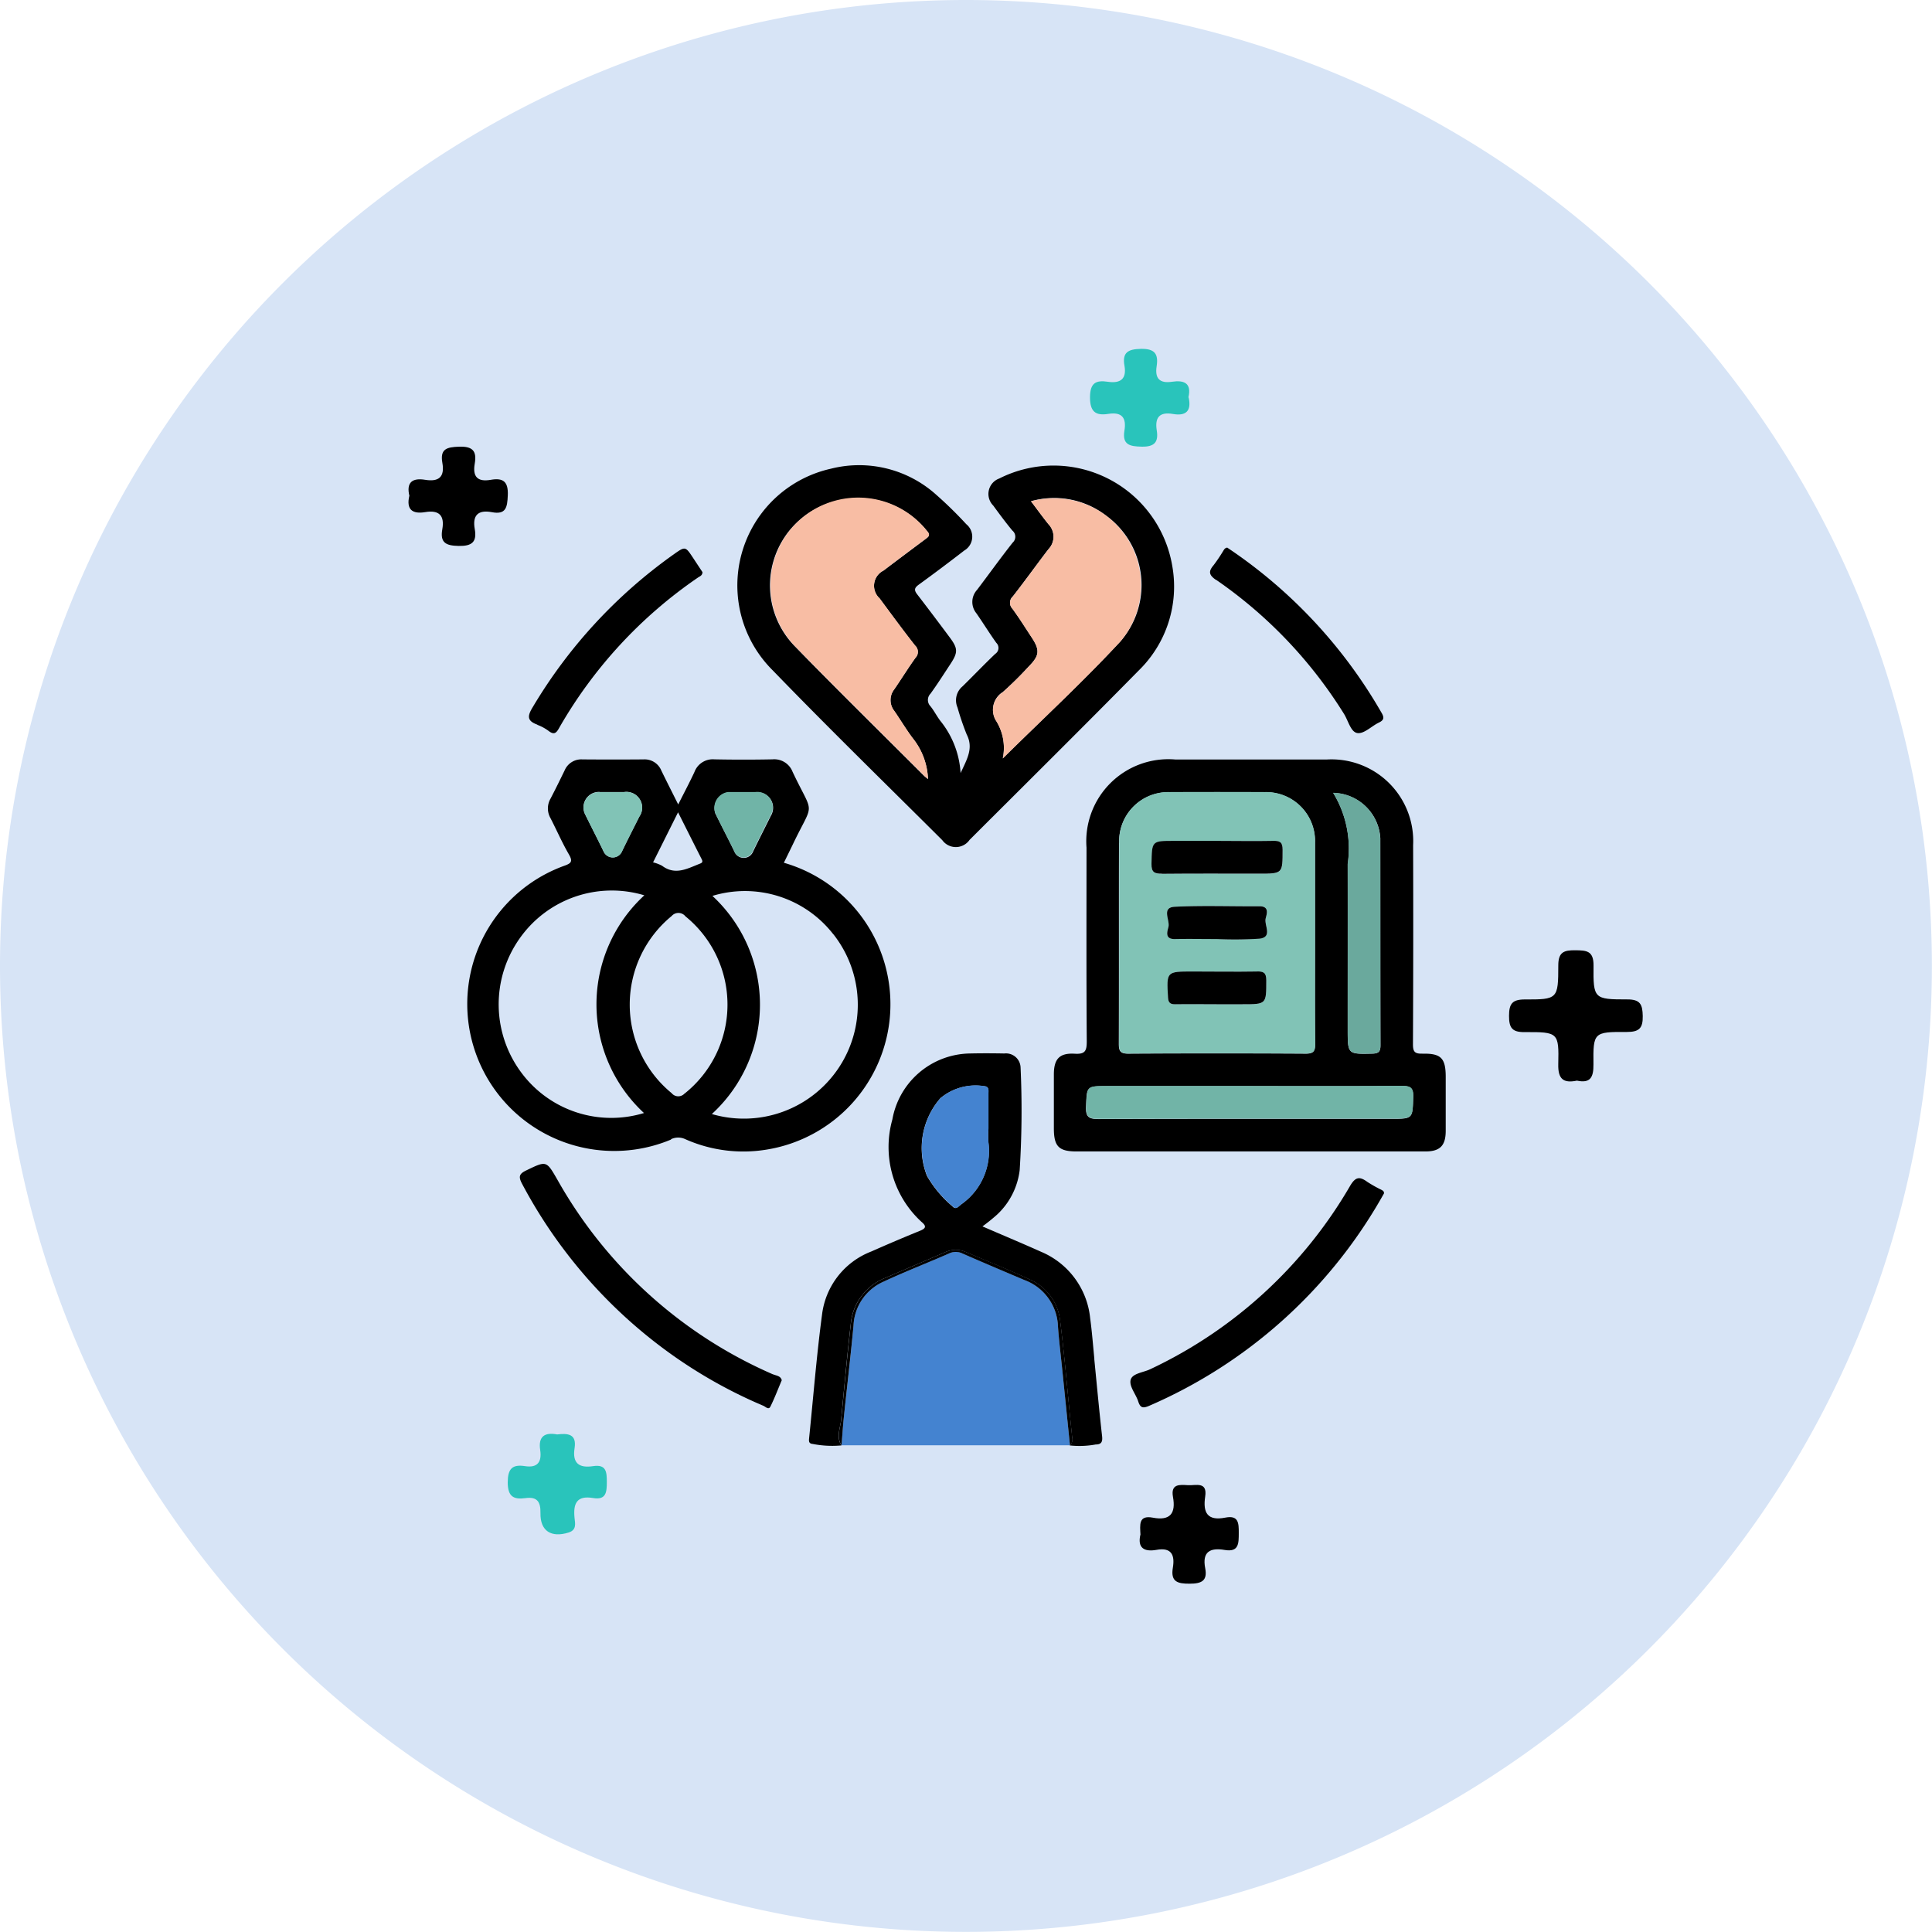 <svg xmlns="http://www.w3.org/2000/svg" xmlns:xlink="http://www.w3.org/1999/xlink" width="70.604" height="70.604" viewBox="0 0 70.604 70.604">
  <defs>
    <clipPath id="clip-path">
      <rect id="Rectángulo_37507" data-name="Rectángulo 37507" width="35.835" height="35.852" transform="translate(0 0)" fill="none"/>
    </clipPath>
  </defs>
  <g id="_13" data-name="13" transform="translate(-0.209 -0.5)">
    <path id="Trazado_127482" data-name="Trazado 127482" d="M35.3,0A35.3,35.3,0,1,1,0,35.3,35.3,35.3,0,0,1,35.3,0Z" transform="translate(0.209 0.5)" fill="#d7e4f6"/>
    <g id="Grupo_156595" data-name="Grupo 156595" transform="translate(-2.488 -0.753)">
      <path id="Trazado_127053" data-name="Trazado 127053" d="M15.791,124.4c.5.111.616-.124.611-.592-.013-1.171.007-1.192,1.219-1.185.451,0,.591-.137.582-.583-.008-.416-.084-.609-.564-.607-1.216,0-1.247-.02-1.234-1.233.006-.549-.263-.559-.67-.563s-.618.064-.618.551c0,1.229-.025,1.251-1.225,1.246-.464,0-.574.166-.575.6s.109.6.573.594c1.224-.007,1.253.016,1.226,1.175-.013.538.186.7.674.6" transform="translate(44.527 -83.657)"/>
      <path id="Trazado_127054" data-name="Trazado 127054" d="M213.8,151.163c-.448-.085-.7.063-.622.57.062.424-.085.661-.555.588s-.628.1-.631.591c0,.518.208.638.649.578.422-.057.556.127.547.546-.013.657.394.91,1.03.711.3-.094.236-.335.216-.526-.053-.52.066-.838.679-.734.475.081.5-.217.5-.581s-.015-.659-.5-.585c-.519.08-.765-.11-.678-.658.082-.524-.254-.547-.641-.5" transform="translate(-190.74 -97.489)" fill="#29c4bb"/>
      <path id="Trazado_127055" data-name="Trazado 127055" d="M207.483,69.434c-.116.5.113.67.581.592.507-.085.714.123.625.627-.087.488.124.6.6.609s.671-.14.586-.614c-.091-.505.12-.714.622-.62.52.1.566-.174.585-.612.023-.514-.176-.648-.623-.57-.486.085-.668-.116-.585-.591.079-.454-.068-.638-.574-.62-.446.016-.7.079-.609.591s-.127.7-.625.62c-.469-.079-.7.089-.58.589" transform="translate(-189.828 -50.058)"/>
      <path id="Trazado_127056" data-name="Trazado 127056" d="M51.807,186.809c-.109.466.121.637.587.553.547-.1.677.186.6.647-.087.513.161.592.611.589.43,0,.661-.1.571-.564-.119-.609.186-.759.711-.669s.513-.248.515-.617-.008-.66-.494-.564c-.654.129-.821-.185-.733-.77.085-.56-.342-.4-.627-.416-.3-.018-.638-.057-.55.429.109.6-.1.88-.738.758-.531-.1-.466.268-.45.624" transform="translate(-7.435 -129.47)"/>
      <path id="Trazado_127057" data-name="Trazado 127057" d="M125.364,17.591c.125-.532-.169-.635-.6-.571-.452.067-.63-.12-.561-.565s-.063-.648-.576-.637c-.471.01-.686.132-.6.615s-.145.657-.61.587c-.431-.064-.647.039-.649.565s.2.684.67.609c.5-.079.665.147.588.61-.086.52.193.579.63.588.467.01.62-.166.551-.595-.075-.47.1-.685.589-.6s.683-.117.577-.6" transform="translate(-79.237 -1.816)" fill="#29c4bb"/>
    </g>
    <g id="Grupo_157380" data-name="Grupo 157380" transform="translate(17.208 17.5)">
      <g id="Grupo_157380-2" data-name="Grupo 157380" transform="translate(0 0)" clip-path="url(#clip-path)">
        <path id="Trazado_129221" data-name="Trazado 129221" d="M7.522,50.418a.606.606,0,0,1,.526,0A5.219,5.219,0,0,0,11,50.8a5.38,5.38,0,0,0,.647-10.485c.117-.239.226-.46.333-.683.777-1.622.771-.979-.014-2.639a.717.717,0,0,0-.732-.457q-1.062.021-2.125,0a.714.714,0,0,0-.729.461c-.176.379-.373.748-.594,1.188-.23-.461-.426-.847-.616-1.237a.659.659,0,0,0-.648-.41q-1.118.009-2.237,0a.66.66,0,0,0-.651.405c-.169.346-.337.691-.516,1.032a.714.714,0,0,0,0,.709c.228.441.426.9.674,1.327.151.262.081.326-.177.417a5.371,5.371,0,1,0,3.914,10m.493-1.684a.312.312,0,0,1-.477-.01,4.185,4.185,0,0,1,0-6.471.328.328,0,0,1,.506.011,4.155,4.155,0,0,1-.024,6.47m1.592-11c.186,0,.372,0,.558,0h.447a.566.566,0,0,1,.544.862c-.214.434-.435.864-.646,1.3a.366.366,0,0,1-.678.008c-.227-.469-.47-.93-.7-1.4a.585.585,0,0,1,.47-.769m3.838,5.177a4.163,4.163,0,0,1-4.437,6.576,5.419,5.419,0,0,0,.021-7.972,4.09,4.09,0,0,1,4.416,1.4M7.781,38.472c.305.607.583,1.162.864,1.715.06.119-.008.139-.1.175-.443.176-.877.417-1.349.063a1.344,1.344,0,0,0-.329-.124l.913-1.829m-2.865-.742c.161,0,.323,0,.484,0h.41a.575.575,0,0,1,.554.9c-.21.422-.427.842-.631,1.267a.367.367,0,0,1-.679-.008c-.216-.447-.445-.888-.664-1.334a.566.566,0,0,1,.524-.829M2.07,48.007A4.17,4.17,0,0,1,2,43.069a4.115,4.115,0,0,1,4.548-1.564,5.411,5.411,0,0,0-.013,7.956A4.094,4.094,0,0,1,2.07,48.007" transform="translate(0 -25.786)"/>
        <path id="Trazado_129222" data-name="Trazado 129222" d="M86.6,47.3c-.286.008-.344-.077-.343-.35q.017-3.635.006-7.27a2.986,2.986,0,0,0-3.142-3.13q-2.777,0-5.555,0a3,3,0,0,0-3.239,3.221c0,2.361-.008,4.722.009,7.083,0,.349-.063.471-.436.449-.562-.034-.764.191-.766.75,0,.659,0,1.317,0,1.976s.177.845.831.845H80.3q3.206,0,6.412,0c.533,0,.74-.211.742-.747,0-.659,0-1.317,0-1.976,0-.684-.169-.867-.857-.849m-1.533-7.838c0,2.51,0,5.02.006,7.531,0,.221-.059.3-.292.305-.905.02-.905.029-.905-.882,0-2.013,0-4.026,0-6.039a3.9,3.9,0,0,0-.53-2.607,1.759,1.759,0,0,1,1.723,1.693m-9.546.128a1.791,1.791,0,0,1,1.828-1.847q1.752-.008,3.5,0a1.787,1.787,0,0,1,1.827,1.846c0,1.205,0,2.411,0,3.616,0,1.243-.007,2.485.006,3.728,0,.264-.048.367-.343.365q-3.244-.019-6.487,0c-.294,0-.344-.1-.344-.364.009-2.448,0-4.9.007-7.344m9.949,10.089c-3.564,0-7.128-.005-10.692.008-.345,0-.477-.062-.462-.44.031-.761.008-.762.765-.762h5.216c1.85,0,3.7.007,5.551-.006.311,0,.435.053.424.4-.025.8-.005.8-.8.8" transform="translate(-51.62 -25.795)"/>
        <path id="Trazado_129223" data-name="Trazado 129223" d="M41.316,13.7a.611.611,0,0,0,1-.008c2.068-2.064,4.144-4.12,6.192-6.2A4.282,4.282,0,0,0,49.726,3.7,4.4,4.4,0,0,0,43.4.487a.6.6,0,0,0-.22.988c.227.311.456.621.7.915a.29.29,0,0,1,.009.442c-.446.566-.866,1.152-1.3,1.724a.652.652,0,0,0-.026.854c.249.357.476.728.729,1.081a.26.26,0,0,1-.04.406c-.405.386-.791.791-1.191,1.183a.663.663,0,0,0-.187.774,9.79,9.79,0,0,0,.336.985c.256.5.017.894-.223,1.413a3.342,3.342,0,0,0-.7-1.859c-.15-.18-.254-.4-.4-.583a.327.327,0,0,1,0-.459c.255-.351.488-.72.727-1.082.281-.427.279-.568-.021-.972C41.2,5.768,40.8,5.238,40.4,4.718c-.119-.154-.1-.235.053-.348q.844-.613,1.67-1.252a.586.586,0,0,0,.073-.961,14.63,14.63,0,0,0-1.092-1.07A4.211,4.211,0,0,0,37.246.129,4.371,4.371,0,0,0,35.124,7.5c2.032,2.1,4.123,4.14,6.191,6.2m2.2-5.395a13.209,13.209,0,0,0,.955-.941c.4-.405.424-.6.115-1.07-.232-.352-.456-.711-.705-1.051a.313.313,0,0,1,.019-.451c.443-.567.862-1.153,1.3-1.724a.657.657,0,0,0,0-.911c-.21-.259-.405-.531-.639-.84a3.111,3.111,0,0,1,2.761.538,3.131,3.131,0,0,1,.508,4.583c-1.367,1.472-2.847,2.839-4.3,4.277a1.864,1.864,0,0,0-.259-1.4.763.763,0,0,1,.244-1.015M37.363,1.331A3.2,3.2,0,0,1,40.755,2.4c.154.165.048.226-.068.312q-.761.569-1.519,1.141a.62.62,0,0,0-.142,1.014c.429.579.854,1.161,1.3,1.727a.314.314,0,0,1,.008.451c-.267.373-.509.765-.769,1.144a.637.637,0,0,0,0,.794c.226.327.429.67.667.988a2.538,2.538,0,0,1,.563,1.5c-.066-.056-.116-.092-.159-.135-1.564-1.564-3.144-3.112-4.688-4.7a3.177,3.177,0,0,1,1.411-5.307" transform="translate(-23.882 0)"/>
        <path id="Trazado_129224" data-name="Trazado 129224" d="M54.674,100.472a1.873,1.873,0,0,0-1.235-1.7c-.751-.321-1.505-.637-2.253-.966a.56.56,0,0,0-.494,0c-.794.348-1.6.661-2.389,1.027a1.836,1.836,0,0,0-1.1,1.6c-.1,1.118-.236,2.233-.353,3.35-.036.344-.058.689-.086,1.034h8.348q-.135-1.326-.269-2.652c-.058-.565-.129-1.129-.169-1.7" transform="translate(-33.01 -69)" fill="#4483d0"/>
        <path id="Trazado_129225" data-name="Trazado 129225" d="M53.158,84.231c-.049-.494-.086-.99-.153-1.482a2.949,2.949,0,0,0-1.791-2.431c-.67-.3-1.35-.585-2.146-.929a6.629,6.629,0,0,0,.533-.429,2.659,2.659,0,0,0,.828-1.629,34.651,34.651,0,0,0,.032-3.761.533.533,0,0,0-.592-.5c-.422-.008-.845-.01-1.268,0a2.924,2.924,0,0,0-2.825,2.412,3.71,3.71,0,0,0,1.072,3.748c.184.155.149.234-.061.319q-.9.366-1.78.757a2.838,2.838,0,0,0-1.8,2.3c-.2,1.5-.319,3.013-.473,4.52-.011.106-.017.2.129.213a3.694,3.694,0,0,0,1.052.054h0c-.2-.309-.041-.634-.012-.939.112-1.162.217-2.324.351-3.483a2,2,0,0,1,1.267-1.7c.729-.316,1.462-.627,2.192-.941a.9.9,0,0,1,.754,0c.777.331,1.564.645,2.327,1a1.861,1.861,0,0,1,1.11,1.494c.18,1.416.289,2.841.441,4.26a.324.324,0,0,1-.081.31,3.287,3.287,0,0,0,.942-.035c.211,0,.257-.1.234-.306-.106-.938-.192-1.878-.285-2.817m-4.882-5.638c-.1.08-.178.194-.307.053a4.192,4.192,0,0,1-.925-1.105,2.776,2.776,0,0,1,.489-2.84,2,2,0,0,1,1.6-.44c.189.013.154.162.155.28,0,.422,0,.845,0,1.267a3.806,3.806,0,0,0,0,.521,2.381,2.381,0,0,1-1.015,2.264" transform="translate(-30.164 -51.571)"/>
        <path id="Trazado_129226" data-name="Trazado 129226" d="M54.955,104.311c-.152-1.419-.261-2.844-.441-4.26a1.861,1.861,0,0,0-1.11-1.494c-.764-.359-1.55-.673-2.327-1a.9.9,0,0,0-.754,0c-.73.314-1.462.625-2.192.942a2,2,0,0,0-1.267,1.7c-.133,1.159-.239,2.322-.351,3.483-.029.3-.188.631.012.939.028-.344.05-.69.086-1.034.116-1.117.249-2.232.353-3.35a1.836,1.836,0,0,1,1.1-1.6c.785-.366,1.594-.679,2.388-1.027a.56.56,0,0,1,.494,0c.748.329,1.5.645,2.254.966a1.873,1.873,0,0,1,1.235,1.7c.04.566.112,1.13.169,1.7q.135,1.326.27,2.652a.324.324,0,0,0,.081-.31" transform="translate(-32.771 -68.801)"/>
        <path id="Trazado_129227" data-name="Trazado 129227" d="M16.053,94.507a16.652,16.652,0,0,1-7.885-7.113c-.407-.708-.4-.7-1.136-.346-.257.123-.3.222-.158.49a18.027,18.027,0,0,0,4.764,5.714,17.648,17.648,0,0,0,4.056,2.4c.076.032.191.162.256.029.154-.31.276-.636.415-.963-.04-.162-.2-.166-.313-.215" transform="translate(-4.795 -61.278)"/>
        <path id="Trazado_129228" data-name="Trazado 129228" d="M91.813,89a4.736,4.736,0,0,1-.485-.275c-.283-.207-.434-.19-.634.152a16.608,16.608,0,0,1-7.3,6.693c-.252.121-.656.151-.716.389s.189.516.276.786c.074.232.165.265.4.163A17.992,17.992,0,0,0,91.8,89.384c.044-.075.086-.151.134-.234.016-.091-.061-.117-.123-.152" transform="translate(-58.358 -62.533)"/>
        <path id="Trazado_129229" data-name="Trazado 129229" d="M92.779,11.4a16.571,16.571,0,0,1,4.674,4.9c.156.248.244.663.488.7s.514-.251.782-.38c.187-.09.211-.178.1-.364a18.07,18.07,0,0,0-5.463-5.915l-.175-.118c-.1.014-.124.093-.164.151a5.812,5.812,0,0,1-.334.492c-.193.228-.175.357.09.539" transform="translate(-65.336 -7.211)"/>
        <path id="Trazado_129230" data-name="Trazado 129230" d="M8.243,16.826a1.67,1.67,0,0,1,.423.232c.177.131.26.082.362-.1a16.7,16.7,0,0,1,5.08-5.512c.068-.047.164-.072.169-.2l-.341-.517c-.287-.434-.287-.434-.721-.126a18.306,18.306,0,0,0-5.139,5.572c-.2.326-.219.505.166.644" transform="translate(-5.604 -7.337)"/>
        <path id="Trazado_129231" data-name="Trazado 129231" d="M15.439,42.767a.368.368,0,0,0,.679.008c.2-.425.42-.845.63-1.267a.575.575,0,0,0-.554-.9H15.3a.566.566,0,0,0-.524.829c.219.446.447.887.663,1.334" transform="translate(-10.384 -28.661)" fill="#81c3b6"/>
        <path id="Trazado_129232" data-name="Trazado 129232" d="M31.667,42.771a.367.367,0,0,0,.679-.008c.211-.435.431-.866.645-1.3a.566.566,0,0,0-.544-.862H32c-.186,0-.372,0-.558,0a.585.585,0,0,0-.47.769c.225.47.469.931.7,1.4" transform="translate(-21.834 -28.658)" fill="#70b4a7"/>
        <path id="Trazado_129233" data-name="Trazado 129233" d="M81.574,50.154q3.243-.019,6.487,0c.3,0,.345-.1.343-.365-.012-1.243-.005-2.485-.006-3.728,0-1.205,0-2.411,0-3.616A1.788,1.788,0,0,0,86.569,40.6q-1.752-.008-3.5,0a1.791,1.791,0,0,0-1.828,1.847c0,2.448,0,4.9-.007,7.344,0,.265.05.366.344.364m4.174-1.8h-.93c-.509,0-1.017-.005-1.526,0-.18,0-.259-.04-.271-.245-.053-.952-.06-.952.9-.952.781,0,1.563.008,2.344,0,.245,0,.347.046.347.322,0,.877.011.877-.867.877m.614-2.4a14.1,14.1,0,0,1-1.562.013c-.509,0-1.017-.007-1.526,0-.386.007-.269-.294-.233-.445.059-.251-.266-.71.231-.735,1.027-.051,2.059-.01,3.088-.018.386,0,.268.294.233.445-.059.251.267.682-.231.737m-3.11-3.568h1.564c.683,0,1.365.009,2.048,0,.244,0,.348.044.348.321,0,.877.012.877-.867.877-1.179,0-2.358-.007-3.537.005-.272,0-.393-.042-.387-.359.016-.84,0-.84.831-.84" transform="translate(-57.338 -28.655)" fill="#81c3b6"/>
        <path id="Trazado_129234" data-name="Trazado 129234" d="M88.686,77.107c-1.85.014-3.7.007-5.551.007H77.919c-.757,0-.734,0-.765.761-.015.377.117.441.462.44,3.564-.012,7.128-.008,10.692-.008.8,0,.776,0,.8-.8.011-.348-.113-.4-.424-.4" transform="translate(-54.46 -54.428)" fill="#71b4a7"/>
        <path id="Trazado_129235" data-name="Trazado 129235" d="M108.378,43.3c.006,2.013,0,4.026,0,6.039,0,.91,0,.9.905.882.234-.005.293-.084.292-.305-.006-2.51,0-5.02-.006-7.531a1.759,1.759,0,0,0-1.723-1.693,3.9,3.9,0,0,1,.53,2.607" transform="translate(-76.127 -28.72)" fill="#6aa99d"/>
        <path id="Trazado_129236" data-name="Trazado 129236" d="M43.5,14.208c.043.043.092.079.159.135a2.535,2.535,0,0,0-.563-1.5c-.238-.318-.441-.661-.667-.988a.637.637,0,0,1,0-.794c.26-.379.5-.77.769-1.144a.313.313,0,0,0-.008-.451c-.446-.566-.871-1.148-1.3-1.727a.62.62,0,0,1,.142-1.014c.5-.383,1.012-.762,1.519-1.142.115-.086.221-.147.068-.312a3.207,3.207,0,1,0-4.8,4.241c1.544,1.584,3.123,3.132,4.688,4.7" transform="translate(-26.744 -2.874)" fill="#f8bda4"/>
        <path id="Trazado_129237" data-name="Trazado 129237" d="M65.954,13.61c1.457-1.438,2.936-2.805,4.3-4.277a3.182,3.182,0,0,0-3.269-5.121c.234.309.43.581.639.84a.657.657,0,0,1,0,.911c-.439.57-.858,1.157-1.3,1.724a.312.312,0,0,0-.02.45c.25.34.473.7.705,1.051.309.469.288.665-.115,1.07a13.145,13.145,0,0,1-.955.941.763.763,0,0,0-.244,1.015,1.864,1.864,0,0,1,.259,1.4" transform="translate(-46.306 -2.892)" fill="#f8bda4"/>
        <path id="Trazado_129238" data-name="Trazado 129238" d="M59.176,79.187a3.756,3.756,0,0,1,0-.521c0-.422,0-.845,0-1.267,0-.118.034-.267-.155-.28a1.994,1.994,0,0,0-1.6.44,2.775,2.775,0,0,0-.489,2.84,4.192,4.192,0,0,0,.925,1.105c.129.141.21.028.307-.053a2.381,2.381,0,0,0,1.015-2.264" transform="translate(-40.05 -54.428)" fill="#4483d0"/>
        <path id="Trazado_129239" data-name="Trazado 129239" d="M85.664,47.879c1.179-.012,2.358-.005,3.537-.005.878,0,.866,0,.867-.877,0-.277-.1-.326-.348-.321-.682.014-1.365,0-2.048,0H86.108c-.831,0-.814,0-.831.84-.006.316.115.362.387.359" transform="translate(-60.195 -32.947)"/>
        <path id="Trazado_129240" data-name="Trazado 129240" d="M90.817,55.227c.036-.151.153-.448-.233-.445-1.029.008-2.061-.033-3.088.018-.5.025-.171.484-.231.735-.036.151-.153.452.233.445.508-.01,1.017,0,1.526,0a14.177,14.177,0,0,0,1.562-.013c.5-.056.172-.486.231-.738" transform="translate(-61.563 -38.663)"/>
        <path id="Trazado_129241" data-name="Trazado 129241" d="M90.52,62.908c-.782.013-1.563,0-2.344,0-.962,0-.955,0-.9.952.011.2.09.247.271.245.509-.008,1.017,0,1.526,0H90c.878,0,.866,0,.867-.877,0-.276-.1-.326-.347-.322" transform="translate(-61.59 -44.405)"/>
      </g>
    </g>
  </g>
</svg>
